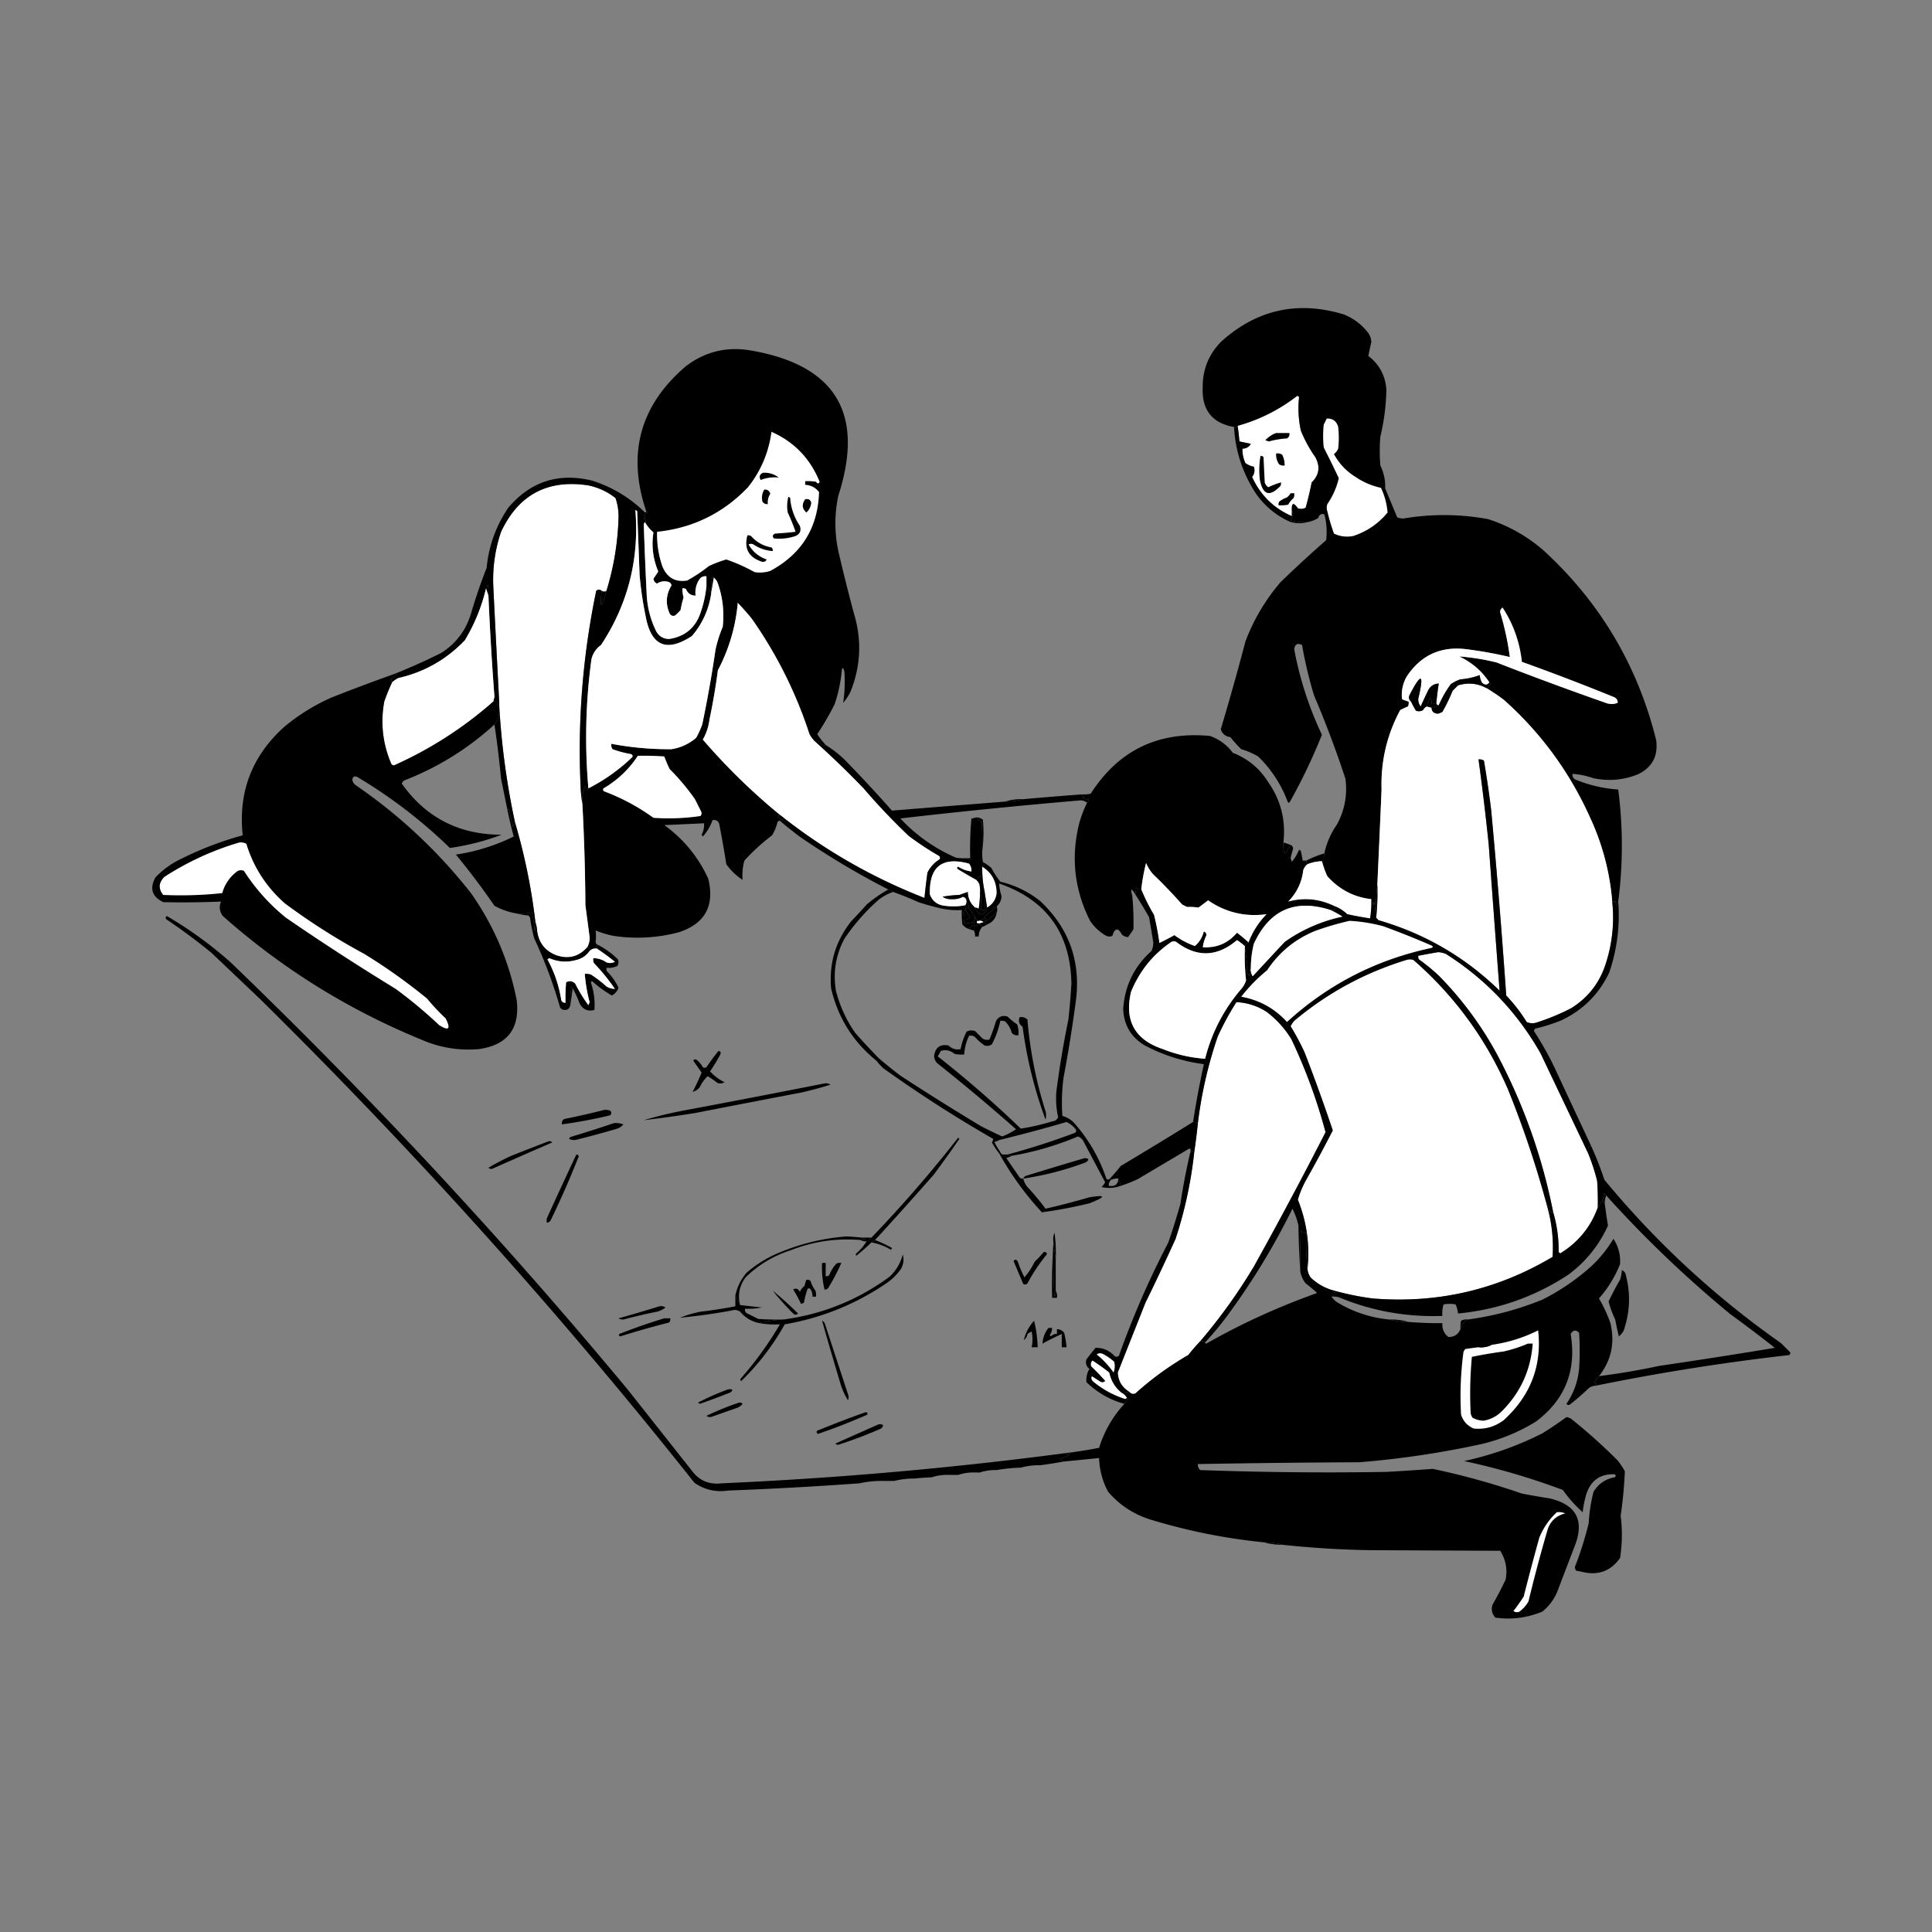 <svg width="400" height="400" fill="none" xmlns="http://www.w3.org/2000/svg"><rect width="100%" height="100%" fill="#808080" stroke="none"/><path fill-rule="evenodd" clip-rule="evenodd" d="M170.95 154.239c-.5.156-.916-.052-1.247-.623a10.58 10.58 0 0 0-1.247-.374 6.823 6.823 0 0 1-.873-1.247 89.736 89.736 0 0 0-11.97-23.94 53.83 53.83 0 0 0-2.868-3.242 36.646 36.646 0 0 1-4.115 13.965 137.398 137.398 0 0 1-1.745 10.224 10.848 10.848 0 0 1-1.372 4.115 128.43 128.43 0 0 0 15.96 15.586c-.077.309-.202.309-.374 0-.166.167-.166.333 0 .499.354.239.728.447 1.122.623a1.226 1.226 0 0 1-.748.125c-.218-.033-.384.05-.498.249a9.852 9.852 0 0 1-1.123 2.744 42.554 42.554 0 0 0-5.735 5.236 11.682 11.682 0 0 0-.374 3.991 12.515 12.515 0 0 1-3.367-3.242 226.678 226.678 0 0 0-1.496-8.479c-.315-.573-.772-.781-1.372-.624a9.798 9.798 0 0 1-1.995 3.367l-.249-.374c.393-.74.56-1.53.499-2.369-2.742.135-5.485.26-8.23.374 4.01 2.912 7.044 6.611 9.102 11.097 1.365 5.629-.672 9.328-6.109 11.097a33.169 33.169 0 0 1-13.467.749 19.494 19.494 0 0 1-3.74-1.123 8.78 8.78 0 0 1 0 2.245c-.012.383.154.633.498.748a.822.822 0 0 1-.498.374l.498.249c-.056.1-.14.141-.249.125-.588-.062-1.087.104-1.496.499.053-.419-.113-.668-.499-.748a3.864 3.864 0 0 0 .499-2.12l-.873-6.609a441.645 441.645 0 0 0-.623-20.947 7.425 7.425 0 0 1 .623-3.741c.062.28.187.53.374.748.151-.031.235-.114.249-.249a37.593 37.593 0 0 0 9.103-6.484c.113-.31-.011-.518-.374-.623a20.72 20.72 0 0 1-3.741-.998 1.614 1.614 0 0 1-.249-1.122 63.336 63.336 0 0 0 12.468 1.122c1.941-.313 3.645-1.102 5.113-2.369.484-.885.899-1.799 1.247-2.743a252.207 252.207 0 0 0 2.743-15.461 26.206 26.206 0 0 1 1.496-4.739c.346-3.091.014-6.083-.998-8.977a2.529 2.529 0 0 0-.872-1.247c-.015-.135-.098-.218-.25-.249a10.773 10.773 0 0 0-.249 3.242v.249l-.998-1.496v-1.995c-.554-.081-1.011.086-1.371.498a4.895 4.895 0 0 0-.873 3.492c-.96-.001-1.625-.458-1.995-1.372a1.235 1.235 0 0 0-.748-.125c.002.633.085 1.257.249 1.871-.259.86-.466 1.732-.623 2.618a9.744 9.744 0 0 1-1.122 1.122c-.466.178-.84.053-1.123-.374-.901-2.02-.777-3.973.374-5.86-.079-.412-.329-.662-.748-.748a2.751 2.751 0 0 0-2.244.374c-.442-.192-.691-.525-.748-.998l.997-1.496c-1.097-2.617-1.43-5.319-.997-8.105a7.223 7.223 0 0 1-1.746-2.119c.316-.321.233-.571-.249-.748.332-.25.332-.499 0-.749l.748-.498c-.031-.152-.114-.235-.249-.25-4.022-11.936-1.279-21.953 8.229-30.05 3.988-3.03 8.477-4.11 13.466-3.242 17.546 3.044 23.573 13.06 18.08 30.05a27.285 27.285 0 0 0 0 11.472 369.813 369.813 0 0 0 3.242 12.967c1.653 5.499 1.403 10.902-.748 16.21-.401.816-.9 1.564-1.496 2.244.325-2.132.408-4.293.249-6.484l-.249-.748-.25.25a31.103 31.103 0 0 1-1.496 7.232 57.907 57.907 0 0 1-3.616 6.234 17.232 17.232 0 0 0 1.746 2.244z" fill="#000"/><path fill-rule="evenodd" clip-rule="evenodd" d="M267.458 105.611v1.247c-3.763-1.642-6.506-4.344-8.229-8.105.494-.623.618-1.33.374-2.12a4.486 4.486 0 0 1-1.746-.748 6.603 6.603 0 0 1-.623-2.992c.77-.01 1.351-.343 1.745-.998-.798-.175-1.588-.341-2.369-.498a53.59 53.59 0 0 0-.374-3.242 35.194 35.194 0 0 0 12.22-6.11c.244-.148.411-.064.498.25a21.445 21.445 0 0 0 .375 6.857 26.985 26.985 0 0 0 2.992 5.486c1.067 1.96.818 3.706-.748 5.237a73.175 73.175 0 0 1-1.247 5.237 1.987 1.987 0 0 1-1.621.125c-.883-1.278-1.299-1.153-1.247.374zM159.727 89.401c4.702 2.085 8.028 5.535 9.975 10.35-.208.444-.457.444-.748 0a10.21 10.21 0 0 0-2.245-.125v.748c1.18.07 2.136.569 2.868 1.496-.22 7.38-3.586 12.824-10.099 16.334a6.95 6.95 0 0 1-3.242.25 37.052 37.052 0 0 0-5.861-2.619c-1.24.362-2.445.82-3.616 1.372a32.195 32.195 0 0 1-4.488 2.992c-2.424.388-4.128-.568-5.113-2.867a20.005 20.005 0 0 1-1.122-7.232c7.396-.768 13.671-3.843 18.828-9.227 2.66-3.36 4.281-7.184 4.863-11.472z" fill="#fff"/><path fill-rule="evenodd" clip-rule="evenodd" d="M264.216 89.65h2.743c.067.487-.097.861-.499 1.123-1.272.072-2.519.28-3.741.624l-.748-.25a5.601 5.601 0 0 1 2.245-1.496zM256.236 88.155a53.59 53.59 0 0 1 .374 3.242c.781.157 1.571.323 2.369.498-.394.655-.975.987-1.745.998a6.603 6.603 0 0 0 .623 2.992 4.486 4.486 0 0 0 1.746.748c.244.79.12 1.497-.374 2.12 1.723 3.761 4.466 6.463 8.229 8.105v-1.247c.347.721.262 1.428-.249 2.12 1.139.326 2.301.451 3.491.374-1.225.336-2.471.294-3.741-.125-3.244-1.498-5.778-3.784-7.606-6.858-2.326-3.942-3.613-8.182-3.865-12.718.154.028.279.11.374.25a.83.83 0 0 1 .374-.5zM264.216 93.89c.446-.07.86.012 1.247.25a4.59 4.59 0 0 1 .498 2.244 1.617 1.617 0 0 1-1.122-.25 3.343 3.343 0 0 1-.623-2.244zM157.982 97.88c1.226-.062 2.306.27 3.242.998-1.258-.144-2.505.022-3.741.498-.369-.687-.203-1.186.499-1.496z" fill="#000"/><path fill-rule="evenodd" clip-rule="evenodd" d="M260.974 94.389a.712.712 0 0 1 .624.25c.082 1.745.167 3.49.249 5.236.13.43.379.762.748.998a16.49 16.49 0 0 1 2.619-.998c.037.263-.005.512-.125.748-2.202 2.297-3.616 1.881-4.24-1.247a17.38 17.38 0 0 1 .125-4.987z" fill="#000"/><path fill-rule="evenodd" clip-rule="evenodd" d="M125.563 122.319c-.3.226-.633.226-.998 0-.376-.306-.751-.306-1.122 0a161.566 161.566 0 0 0-3.242 40.399c.043 1.293.169 2.54.375 3.741.373 6.971.581 13.954.623 20.947l.873 6.609a3.864 3.864 0 0 1-.499 2.12c-1.761 1.98-3.923 2.521-6.484 1.621-2.207-.879-3.496-2.5-3.866-4.863a7.888 7.888 0 0 0-.374-1.995 123.066 123.066 0 0 0-4.239-20.699 157.553 157.553 0 0 1-3.242-23.94v-.748c-.433-8.103-.849-16.208-1.247-24.314a30.908 30.908 0 0 1 1.621-11.097c3.627-7.695 9.653-10.895 18.08-9.601 2.09.442 3.96 1.315 5.611 2.618.46 1.332.667 2.704.623 4.115a56.41 56.41 0 0 1-2.493 15.087z" fill="#fff"/><path fill-rule="evenodd" clip-rule="evenodd" d="M158.231 101.372c.655-.052 1.071.239 1.247.872a3.12 3.12 0 0 0-.499 2.12c-.471.051-.845-.115-1.122-.499-.211-.89-.087-1.722.374-2.493zM133.793 105.86c.135.015.218.098.249.25l-.748.498c.332.25.332.499 0 .749.482.177.565.427.249.748-.159.149-.242.356-.249.623.164 4.946.372 9.892.623 14.838.194 2.55.859 4.96 1.995 7.232.606.983 1.479 1.481 2.619 1.496 3.389-.52 5.592-2.432 6.608-5.735a23.757 23.757 0 0 0 1.122-5.237l.998 1.496c-.49 3.348-1.82 6.299-3.99 8.853-5.265 3.457-8.465 2.085-9.601-4.115a74.585 74.585 0 0 1-1.247-8.479c-.16-4.406-.326-8.811-.499-13.217a.906.906 0 0 0-.374-.249c.823 10.176-1.546 19.486-7.107 27.93a4.968 4.968 0 0 0-1.995 2.993 120.14 120.14 0 0 0-.624 26.683c-.014.135-.098.218-.249.249a1.697 1.697 0 0 1-.374-.748 7.425 7.425 0 0 0-.623 3.741 27.523 27.523 0 0 1-.375-3.741 161.566 161.566 0 0 1 3.242-40.399c.371-.306.746-.306 1.122 0-.433 3.88-.1 3.88.998 0a56.41 56.41 0 0 0 2.493-15.087 11.414 11.414 0 0 0-.623-4.115 13.412 13.412 0 0 0-5.611-2.618c-8.427-1.294-14.453 1.906-18.08 9.601a30.908 30.908 0 0 0-1.621 11.097c.398 8.106.814 16.211 1.247 24.314-.366.688-.531.605-.498-.249h-.748c.08-.329.163-.661.249-.998a628.375 628.375 0 0 1-1.247-20.947c.041-.753 0-1.501-.124-2.245a.84.84 0 0 0-.374.748 37.751 37.751 0 0 1-4.365 10.724c-3.8 4-8.414 6.619-13.84 7.855-.455.249-.87.54-1.247.873-.2-.23-.242-.48-.125-.748a9.007 9.007 0 0 1 1.123-.873.607.607 0 0 0-.5-.125 125.99 125.99 0 0 0 9.727-4.364c3.035-1.961 5.072-4.662 6.11-8.105a113.245 113.245 0 0 1 3.241-9.476c.443-4.555 1.939-8.711 4.489-12.469 4.607-5.423 10.385-7.293 17.332-5.61 4.197 1.333 7.854 3.536 10.972 6.608.152-.031.235-.114.25-.25zM267.209 102.12h.748c.04.342-.003.675-.125.997a4.428 4.428 0 0 0-1.122 1.372c-.661.124-1.324.165-1.995.124a1.228 1.228 0 0 1 .125-.748 5.231 5.231 0 0 1 1.62-.873c.302-.259.552-.55.749-.872zM166.71 103.367c.688-.146 1.104.103 1.247.748-.099.8-.431 1.465-.998 1.995-.911-.806-.994-1.72-.249-2.743z" fill="#000"/><path fill-rule="evenodd" clip-rule="evenodd" d="M147.259 122.818v-.249l.499-2.993c.408.311.699.727.872 1.247 1.012 2.894 1.344 5.886.998 8.977a26.206 26.206 0 0 0-1.496 4.739A252.207 252.207 0 0 1 145.389 150a20.445 20.445 0 0 1-1.247 2.743c-1.468 1.267-3.172 2.056-5.113 2.369a63.336 63.336 0 0 1-12.468-1.122c-.054.41.03.784.249 1.122a20.72 20.72 0 0 0 3.741.998c.363.105.487.313.374.623a37.593 37.593 0 0 1-9.103 6.484 120.14 120.14 0 0 1 .624-26.683 4.968 4.968 0 0 1 1.995-2.993c5.561-8.444 7.93-17.754 7.107-27.93a.906.906 0 0 1 .374.249c.173 4.406.339 8.811.499 13.217.253 2.85.669 5.677 1.247 8.479 1.136 6.2 4.336 7.572 9.601 4.115 2.17-2.554 3.5-5.505 3.99-8.853z" fill="#fff"/><path fill-rule="evenodd" clip-rule="evenodd" d="M335.039 186.658a2.192 2.192 0 0 0-.374.998 2.084 2.084 0 0 1-.125-.998h-.748a50.806 50.806 0 0 0-4.614-17.456c-4.224-9.377-10.169-17.482-17.83-24.314a45.149 45.149 0 0 0-3.491-2.369c.239-.289.488-.58.748-.873-.018-.191-.1-.316-.25-.374-1.563-2.351-3.641-4.139-6.234-5.362a45.49 45.49 0 0 1 7.731 1.247 670.875 670.875 0 0 0 22.942 8.479 3.267 3.267 0 0 0 2.12-.125c.04-.47-.167-.845-.624-1.122a468.23 468.23 0 0 0-19.202-7.357c-.446-4.08-1.775-7.821-3.99-11.222-.371.212-.538.544-.498.998a56.906 56.906 0 0 1 1.995 9.227 86.083 86.083 0 0 0-8.978-1.621c-5.282-.662-9.396 1.208-12.344 5.611a7.639 7.639 0 0 0-.998 4.738c.452.186.911.352 1.372.499a2.08 2.08 0 0 1-.125.997c-.548.225-1.089.475-1.621.748-2.753 5.123-4.042 10.61-3.865 16.459-.277 6.569-.568 13.136-.873 19.701a70.881 70.881 0 0 0-.374 5.985l-.249-2.494c-.082.25-.167.499-.25.748a3.246 3.246 0 0 0-.374-1.246c-3.586-.402-6.621-1.982-9.102-4.739a17.276 17.276 0 0 1-.623-1.496c-.185-1.173-.185-2.254 0-3.242a16.29 16.29 0 0 1 2.618-5.985c1.604-2.967 2.185-6.125 1.746-9.476a214.047 214.047 0 0 0-6.484-17.207 87.833 87.833 0 0 1-2.494-10.474c-.935-.461-1.474-.17-1.621.873a71.536 71.536 0 0 0 5.736 17.706 117.356 117.356 0 0 1-6.609 13.84c-.167.332-.331.332-.498 0a25.176 25.176 0 0 0-6.11-9.352 16.145 16.145 0 0 0-3.491-1.496 25.213 25.213 0 0 1-2.245-2.494c-1.01-.139-1.675-.68-1.995-1.621a543.616 543.616 0 0 0 5.113-18.204 41.18 41.18 0 0 1 7.231-12.22 232.666 232.666 0 0 1 9.477-8.728 14.157 14.157 0 0 0-.374-5.361c-.651-.185-1.068.064-1.247.748a6.485 6.485 0 0 1-2.244.873 10.193 10.193 0 0 1-3.491-.374c.511-.692.596-1.399.249-2.12-.052-1.527.364-1.652 1.247-.374a1.987 1.987 0 0 0 1.621-.125 73.175 73.175 0 0 0 1.247-5.237c1.566-1.531 1.815-3.277.748-5.237a26.985 26.985 0 0 1-2.992-5.486 21.445 21.445 0 0 1-.375-6.858c-.087-.313-.254-.397-.498-.25a35.194 35.194 0 0 1-12.22 6.11.83.83 0 0 0-.374.5.562.562 0 0 0-.374-.25c-4.524-.792-6.686-3.535-6.484-8.23-.02-3.7 1.269-6.858 3.865-9.476 7.354-6.607 15.793-8.477 25.312-5.61 2.057.809 3.76 2.097 5.112 3.865.386.565.596 1.189.623 1.87-.222.988-.431 1.944-.623 2.868 2.287 1.747 3.534 4.074 3.741 6.982a45.226 45.226 0 0 1-1.247 9.726 35.811 35.811 0 0 0 0 5.985 9.775 9.775 0 0 1 .997 4.738c.831 1.995 1.664 3.99 2.494 5.985.392.155.808.239 1.247.25a50.307 50.307 0 0 1 17.581.124c4.284 1.393 8.11 3.555 11.471 6.484 11.708 10.74 19.482 23.832 23.317 39.277.436 3.327-.853 5.697-3.865 7.107-2.993 1.182-6.068 1.431-9.227.748a15.626 15.626 0 0 0-4.24-.873c-.05.472.115.846.499 1.123a28.26 28.26 0 0 0 8.978 2.119 90.468 90.468 0 0 1 0 23.192z" fill="#000"/><path fill-rule="evenodd" clip-rule="evenodd" d="M274.689 86.658c1.245-.045 2.035.537 2.37 1.746a20.17 20.17 0 0 1 0 4.489 2.93 2.93 0 0 1-.873 1.122 12.285 12.285 0 0 0 4.489 4.738 14.669 14.669 0 0 0 5.236 2.244 14.693 14.693 0 0 1 1.372 5.113c-1.888 2.301-4.257 3.922-7.107 4.863-1.397.272-2.726.105-3.99-.499a39.767 39.767 0 0 1-1.372-4.614 2.296 2.296 0 0 1 0-1.496 15.576 15.576 0 0 0 2.369-5.362 225.399 225.399 0 0 0-3.117-6.359 22.468 22.468 0 0 1 0-4.738c.212-.422.419-.838.623-1.247z" fill="#fff"/><path fill-rule="evenodd" clip-rule="evenodd" d="M163.219 102.868a.566.566 0 0 1 .374.249 11.84 11.84 0 0 0 1.995 5.736c.344.991.053 1.698-.873 2.12a10.467 10.467 0 0 1-4.489.498c-.355-.427-.272-.76.249-.997a64.172 64.172 0 0 0 4.24-.374 40.092 40.092 0 0 0-1.621-3.99 7.58 7.58 0 0 1 .125-3.242z" fill="#000"/><path fill-rule="evenodd" clip-rule="evenodd" d="M133.543 108.105a7.223 7.223 0 0 0 1.746 2.119c-.433 2.786-.1 5.488.997 8.105l-.997 1.496c.057.473.306.806.748.998a2.751 2.751 0 0 1 2.244-.374c.419.086.669.336.748.748-1.151 1.887-1.275 3.84-.374 5.86.283.427.657.552 1.123.374.4-.339.774-.713 1.122-1.122.157-.886.364-1.758.623-2.618a7.312 7.312 0 0 1-.249-1.871c.262-.037.512.005.748.125.37.914 1.035 1.371 1.995 1.372a4.895 4.895 0 0 1 .873-3.492c.36-.412.817-.579 1.371-.498v1.995a23.757 23.757 0 0 1-1.122 5.237c-1.016 3.303-3.219 5.215-6.608 5.735-1.14-.015-2.013-.513-2.619-1.496a19.288 19.288 0 0 1-1.995-7.232 845.797 845.797 0 0 1-.623-14.838c.007-.267.09-.474.249-.623z" fill="#fff"/><path fill-rule="evenodd" clip-rule="evenodd" d="M154.74 110.848c.262-.037.511.004.748.125 1.131 1.278 2.544 2.068 4.239 2.369a.772.772 0 0 1 .25.748 8.068 8.068 0 0 1-3.99-1.372 1.062 1.062 0 0 0-.998 0c.841 1.505 2.088 2.544 3.741 3.117-.168.361-.459.527-.873.499-2.808-.881-3.847-2.71-3.117-5.486zM147.758 119.576l-.499 2.993a10.773 10.773 0 0 1 .249-3.242c.152.031.235.114.25.249zM101.124 123.317l-.498-1.497a.84.84 0 0 1 .374-.748c.124.744.165 1.492.124 2.245zM125.563 122.319c-.3.226-.633.226-.998 0-.433 3.88-.1 3.88.998 0z" fill="#000"/><path fill-rule="evenodd" clip-rule="evenodd" d="m100.626 121.82.498 1.497c.299 6.991.715 13.973 1.247 20.947-.086.337-.169.669-.249.998a80.859 80.859 0 0 1-20.574 13.217.976.976 0 0 1-.499-.25c-1.807-4.171-2.306-8.494-1.496-12.967a41.994 41.994 0 0 1 1.621-3.99 6.819 6.819 0 0 1 1.247-.873c5.426-1.236 10.04-3.855 13.84-7.855a37.751 37.751 0 0 0 4.365-10.724zM168.456 153.242a194.227 194.227 0 0 1 10.349 9.975 130.515 130.515 0 0 0 9.351 9.85 61.823 61.823 0 0 0 6.235 4.115c.27.216.311.465.124.748a6.62 6.62 0 0 0-2.493 2.743c-.239 1.74-.447 3.486-.624 5.237-10.891-4.256-20.866-9.991-29.925-17.207a128.43 128.43 0 0 1-15.96-15.586 10.848 10.848 0 0 0 1.372-4.115c.71-3.385 1.292-6.793 1.745-10.224a36.646 36.646 0 0 0 4.115-13.965 53.83 53.83 0 0 1 2.868 3.242 89.736 89.736 0 0 1 11.97 23.94c.249.455.54.87.873 1.247zM308.355 141.272c-.381.585-.88.627-1.496.125a3.68 3.68 0 0 1-.499-1.621 14.576 14.576 0 0 1-3.99.872 7.767 7.767 0 0 0-1.995.998c-1 1.377-1.83 2.831-2.494 4.364-.331 0-.498-.166-.498-.499.124-1.336.291-2.666.498-3.99-.91.031-1.616.446-2.119 1.247a121.276 121.276 0 0 0-1.621 3.491 2.269 2.269 0 0 1-.499-1.621c1.254-5.265.631-5.473-1.87-.623-.152.497-.028.913.374 1.247h-.499a17.89 17.89 0 0 1-1.372-.499 7.639 7.639 0 0 1 .998-4.738c2.948-4.403 7.062-6.273 12.344-5.611 3.025.382 6.018.923 8.978 1.621a56.906 56.906 0 0 0-1.995-9.227c-.04-.454.127-.786.498-.998 2.215 3.401 3.544 7.142 3.99 11.222a468.23 468.23 0 0 1 19.202 7.357c.457.277.664.652.624 1.122a3.267 3.267 0 0 1-2.12.125 670.875 670.875 0 0 1-22.942-8.479 45.49 45.49 0 0 0-7.731-1.247c2.593 1.223 4.671 3.011 6.234 5.362z" fill="#fff"/><path fill-rule="evenodd" clip-rule="evenodd" d="M81.673 139.526a.607.607 0 0 1 .499.125c-.397.261-.77.552-1.123.873-.117.268-.075.518.125.748a41.994 41.994 0 0 0-1.621 3.99c-.81 4.473-.311 8.796 1.496 12.967.14.131.306.214.499.25a80.859 80.859 0 0 0 20.574-13.217h.748c-.033.854.132.937.498.249v.748c.126 1.512-.205 2.759-.997 3.741-5.485 5.018-11.72 8.884-18.703 11.596-.214.172-.38.38-.499.623 5.023 7.084 11.923 10.617 20.698 10.599a49.942 49.942 0 0 1-10.723 2.743 102.764 102.764 0 0 0-19.202-14.713c-.603-.228-.936-.021-.997.623.093.47.343.844.748 1.123a107.531 107.531 0 0 1 23.815 22.319c4.727 6.713 7.886 14.111 9.476 22.194.663 5.906-1.955 9.272-7.855 10.1-4.157.356-8.147-.309-11.97-1.995-15.17-6.229-28.845-14.749-41.022-25.561-.695-.911-.82-1.909-.374-2.993-3.99.172-7.98.214-11.97.125-2.322-1.132-2.862-2.836-1.621-5.112a17.736 17.736 0 0 1 5.361-3.866 69.015 69.015 0 0 1 12.718-4.862c-.962-9.008 1.947-16.531 8.729-22.569a41.511 41.511 0 0 1 9.725-5.985c4.3-1.696 8.624-3.317 12.968-4.863z" fill="#000"/><path fill-rule="evenodd" clip-rule="evenodd" d="M307.857 142.519a45.149 45.149 0 0 1 3.491 2.369c7.661 6.832 13.606 14.937 17.83 24.314a50.806 50.806 0 0 1 4.614 17.456c.469 4.416.01 8.738-1.371 12.968-1.262 3.891-3.631 6.925-7.108 9.102a45.6 45.6 0 0 1-7.232 2.993 2.8 2.8 0 0 1-1.995-.125 33.767 33.767 0 0 0-4.239-5.486 1643.772 1643.772 0 0 0-3.117-38.404c-.417-3.42-.915-6.828-1.497-10.225a1.621 1.621 0 0 0-1.122-.249 530.863 530.863 0 0 1 2.12 17.706 7429.288 7429.288 0 0 0 2.244 30.174c-7.129-6.953-15.483-11.816-25.062-14.588l-.499-.499c.245-2.265.329-4.551.249-6.858.305-6.565.596-13.132.873-19.701-.177-5.849 1.112-11.336 3.865-16.459a21.136 21.136 0 0 1 1.621-.748 2.08 2.08 0 0 0 .125-.997h.499c.296.636.631 1.26.998 1.87a1.63 1.63 0 0 0 1.496-.125c.172-.337.421-.587.748-.748l.998.25c.045.815.501 1.231 1.371 1.247.304-.091.596-.215.873-.374a36.188 36.188 0 0 0 2.12-4.365l1.122-1.122c2.095-.635 4.089-.427 5.985.624z" fill="#fff"/><path fill-rule="evenodd" clip-rule="evenodd" d="M297.383 145.511a1.732 1.732 0 0 1-.998.25 1.765 1.765 0 0 0-.249-1.247 4.984 4.984 0 0 0-.748 1.745 1.637 1.637 0 0 0-.748.748 1.63 1.63 0 0 1-1.496.125 20.014 20.014 0 0 1-.998-1.87c-.402-.334-.526-.75-.374-1.247 2.501-4.85 3.124-4.642 1.87.623-.04.616.127 1.157.499 1.621.508-1.144 1.05-2.308 1.621-3.491.503-.801 1.209-1.216 2.119-1.247a64.292 64.292 0 0 0-.498 3.99z" fill="#000"/><path fill-rule="evenodd" clip-rule="evenodd" d="M297.383 145.511c0 .333.167.499.498.499l-1.495.499-.998-.25a4.984 4.984 0 0 1 .748-1.745c.237.385.322.801.249 1.247.365.016.696-.067.998-.25z" fill="#000"/><path fill-rule="evenodd" clip-rule="evenodd" d="M308.355 141.272c.15.058.232.183.25.374-.26.293-.509.584-.748.873-1.896-1.051-3.89-1.259-5.985-.624l-1.122 1.122a36.188 36.188 0 0 1-2.12 4.365 4.125 4.125 0 0 1-.873.374c-.87-.016-1.326-.432-1.371-1.247l1.495-.499a22.883 22.883 0 0 1 2.494-4.364 7.767 7.767 0 0 1 1.995-.998 14.576 14.576 0 0 0 3.99-.872c.04.58.207 1.12.499 1.621.616.502 1.115.46 1.496-.125zM265.712 174.439c-.04.67 0 1.335.125 1.995a.893.893 0 0 0 .374.249c.304-.617.638-1.199.998-1.745.361.158.526.449.498.872a16.523 16.523 0 0 0-.498 1.871c.082.249.167.498.249.748a9.472 9.472 0 0 0 1.496-2.494.903.903 0 0 1 .374.249c.142.666.267 1.331.374 1.995h.748c.015.277.098.526.25.749a2.538 2.538 0 0 0-.873 1.246c-.304 2.522-1.344 4.684-3.117 6.484 3.312-.908 6.553-.575 9.725.998v.748h-.997c-7.317-2.348-12.596-.02-15.835 6.982a20.49 20.49 0 0 0-.624 4.988 6.174 6.174 0 0 0-.374 1.746c-.479-.717-.603-1.465-.374-2.245a79.251 79.251 0 0 0-.499-3.74v-.25c.15-.349.399-.598.748-.748a16.795 16.795 0 0 1 3.741-5.86c-4.411.597-8.444-.359-12.095-2.868a119.11 119.11 0 0 1-1.995 1.496 12.935 12.935 0 0 0-2.369-.125l-.997-.498a109.967 109.967 0 0 0-6.11-6.359 8.643 8.643 0 0 1-1.372-2.245 39.852 39.852 0 0 0-.997 5.487c-.487.068-.861-.098-1.122-.499.07.543.029 1.042-.125 1.496-.831-1.349-1.039-1.266-.623.249.227 2.326.31 4.654.249 6.983a17.373 17.373 0 0 1-1.122 1.621c-.444-.011-.859-.177-1.247-.499-.815-1.509-1.48-1.426-1.995.25a1.624 1.624 0 0 1-1.247 0 10.089 10.089 0 0 1-3.367-3.118c-3.25-6.445-3.998-13.178-2.244-20.199.416-1.49.956-2.904 1.621-4.24.225-.176.308-.426.249-.748a3.229 3.229 0 0 1-1.247-.124l.499-.25c-.313-.104-.479-.312-.499-.623.588.04 1.17-.001 1.746-.125 5.738-8.978 13.967-12.968 24.688-11.97 1.926.675 3.504 1.839 4.738 3.491 3.128 1.214 5.579 3.25 7.357 6.11 2.604 3.742 3.641 7.898 3.117 12.469z" fill="#000"/><path fill-rule="evenodd" clip-rule="evenodd" d="M132.047 156.484c1.831-.042 3.659 0 5.486.124.325.889.699 1.762 1.122 2.619a46.538 46.538 0 0 1 5.237 6.234l1.247 2.494c.195.36.153.693-.124.998a45.242 45.242 0 0 1-9.726.374 43.212 43.212 0 0 0-10.225-5.487c-.237-.179-.278-.386-.124-.623a21.199 21.199 0 0 0 7.107-6.733z" fill="#fff"/><path fill-rule="evenodd" clip-rule="evenodd" d="M103.368 146.259a157.553 157.553 0 0 0 3.242 23.94 2.192 2.192 0 0 0-.374.998 61.07 61.07 0 0 1-.873-3.741c-.199.114-.282.281-.249.499-.453-2.211-.91-4.456-1.372-6.733-.363-3.791-.82-7.531-1.371-11.222.792-.982 1.123-2.229.997-3.741zM201.373 169.451c.722-.345 1.428-.262 2.12.25a28.37 28.37 0 0 1-.125 6.483 77.63 77.63 0 0 0-.125-6.234l-.249.249c-.321-.659-.861-.909-1.621-.748z" fill="#000"/><path fill-rule="evenodd" clip-rule="evenodd" d="M106.61 170.199a123.066 123.066 0 0 1 4.239 20.699 8.088 8.088 0 0 1-.125 1.995 22.743 22.743 0 0 0-.623-3.99 10.08 10.08 0 0 1-2.993.249 14.578 14.578 0 0 1-4.738-1.621 155.848 155.848 0 0 0-7.98-10.598 40.538 40.538 0 0 0 11.97-3.741 90.288 90.288 0 0 1-1.246-5.237c-.033-.218.05-.385.249-.499a61.07 61.07 0 0 0 .873 3.741c.052-.389.177-.721.374-.998zM168.456 153.242c.419.098.834.222 1.247.374.331.571.747.779 1.247.623a23.572 23.572 0 0 1 3.989 3.118 287.476 287.476 0 0 1 9.726 10.473c7.808-.629 15.622-1.252 23.441-1.87a12.791 12.791 0 0 0 3.741-.499c4.068-.362 8.141-.694 12.219-.997.02.311.186.519.499.623l-.499.25c.408.123.824.164 1.247.124.059.322-.024.572-.249.748-.342-.321-.799-.487-1.372-.498a1228.597 1228.597 0 0 0-37.281 3.74 34.114 34.114 0 0 0 11.471 8.105c.66.124 1.325.166 1.995.125.354.237.769.32 1.247.249v-8.479h.249c.76-.161 1.3.089 1.621.748l.249-.249a77.63 77.63 0 0 1 .125 6.234 10.23 10.23 0 0 0 .125 2.245c.095.139.22.222.374.249-.07.319-.237.568-.499.748a10.02 10.02 0 0 0-.374 2.245l-.249-.25c-.094.36-.302.609-.624.749a90.956 90.956 0 0 1-3.865-2.245c-.172-.207-.13-.373.125-.499a6.347 6.347 0 0 0 2.743.998 2.243 2.243 0 0 0-.499-1.621c-5.565-1.5-8.266.62-8.105 6.359.521 1.41 1.56 2.2 3.118 2.369 1.433.196 2.846.154 4.239-.125.209.086.292.252.249.499-.166 0-.249.083-.249.25-.222.464-.264.963-.125 1.496-.329-.437-.453-.935-.374-1.496h-4.239a55.59 55.59 0 0 1-4.988-1.372 68.19 68.19 0 0 0-5.237-2.12 3.595 3.595 0 0 0-.997-.498 167.424 167.424 0 0 1-18.205-10.848 89.08 89.08 0 0 1-4.239-3.367c.263.037.512-.004.748-.125a7.383 7.383 0 0 1-1.122-.623c-.166-.166-.166-.332 0-.499.172.309.297.309.374 0 9.059 7.216 19.034 12.951 29.925 17.207.177-1.751.385-3.497.624-5.237a6.62 6.62 0 0 1 2.493-2.743c.187-.283.146-.532-.124-.748a61.823 61.823 0 0 1-6.235-4.115 130.515 130.515 0 0 1-9.351-9.85 194.227 194.227 0 0 0-10.349-9.975z" fill="#000"/><path fill-rule="evenodd" clip-rule="evenodd" d="M208.106 165.96a12.791 12.791 0 0 0 3.741-.499 10.785 10.785 0 0 0-3.741.499z" fill="#000"/><path fill-rule="evenodd" clip-rule="evenodd" d="M49.503 174.439a2.455 2.455 0 0 1 1.496.249c1.498 4.867 4.158 8.982 7.98 12.344a133.533 133.533 0 0 0 16.459 10.474 118.272 118.272 0 0 1 12.968 9.227 45.326 45.326 0 0 0 3.865 4.115c1.108 2.218.65 2.675-1.372 1.371a96.01 96.01 0 0 0-8.977-7.481 512.442 512.442 0 0 1-22.694-14.713 40.439 40.439 0 0 1-8.728-9.726 1.623 1.623 0 0 0-1.247 0c-1.615 1.159-2.695 2.697-3.242 4.614a80.562 80.562 0 0 1-12.219.374c-1.033-1.299-.95-2.546.25-3.741a59.22 59.22 0 0 1 15.46-7.107z" fill="#fff"/><path fill-rule="evenodd" clip-rule="evenodd" d="M201.124 169.451v8.479c-.478.071-.893-.012-1.247-.249h.997a68.014 68.014 0 0 1 .25-8.23zM265.712 174.439a10.9 10.9 0 0 1 1.497.499c-.36.546-.694 1.128-.998 1.745a.893.893 0 0 1-.374-.249 8.088 8.088 0 0 1-.125-1.995zM274.191 176.683c-.185.988-.185 2.069 0 3.242a23.925 23.925 0 0 1-.499-1.621 8.407 8.407 0 0 0-2.992.624 1.44 1.44 0 0 1-.25-.749 22.038 22.038 0 0 1 3.741-1.496z" fill="#000"/><path fill-rule="evenodd" clip-rule="evenodd" d="M202.121 182.17c.47.387.72.886.749 1.496a20.388 20.388 0 0 1-.25 4.489 1.386 1.386 0 0 0-.748-.25c-.973-.836-1.472-1.916-1.496-3.242-.573.202-1.155.41-1.746.624a24.952 24.952 0 0 0-3.491.374 3.166 3.166 0 0 0 1.995.499 4.216 4.216 0 0 0 2.245-.499c.49.149.74.482.748.997a1.426 1.426 0 0 1-.25.748 12.684 12.684 0 0 1-4.239.125c-1.558-.169-2.597-.959-3.118-2.369-.161-5.739 2.54-7.859 8.105-6.359.378.473.544 1.013.499 1.621a6.347 6.347 0 0 1-2.743-.998c-.255.126-.297.292-.125.499a90.956 90.956 0 0 0 3.865 2.245zM274.191 179.925c.182.502.389 1.001.623 1.496 2.481 2.757 5.516 4.337 9.102 4.739a20.949 20.949 0 0 1-.248 3.99 71.883 71.883 0 0 1-4.738-.873 8.2 8.2 0 0 0-2.495-1.621c-3.172-1.573-6.413-1.906-9.725-.998 1.773-1.8 2.813-3.962 3.117-6.484.175-.519.464-.935.873-1.246a8.407 8.407 0 0 1 2.992-.624c.155.568.319 1.108.499 1.621zM258.48 195.137a29.37 29.37 0 0 0-2.368-1.995c-1.861 2.186-4.23 3.184-7.108 2.993a7.462 7.462 0 0 1 .749-2.494c.011-.374-.155-.624-.499-.748-.317 1.22-.94 2.218-1.871 2.992a16.009 16.009 0 0 1-4.239-2.244 57.85 57.85 0 0 1-3.117 1.621 55.301 55.301 0 0 0-1.122-5.861 38.472 38.472 0 0 1-2.619-5.236c.206-1.864.539-3.693.997-5.487a8.643 8.643 0 0 0 1.372 2.245 109.967 109.967 0 0 1 6.11 6.359l.997.498c.804-.03 1.594.011 2.369.125a119.11 119.11 0 0 0 1.995-1.496c3.651 2.509 7.684 3.465 12.095 2.868a16.795 16.795 0 0 0-3.741 5.86zM203.368 179.426c1.971 1.228 2.969 3.057 2.993 5.487-.158 1.324-.823 2.321-1.995 2.992l-.499-3.242a22.3 22.3 0 0 1-.499-5.237z" fill="#fff"/><path fill-rule="evenodd" clip-rule="evenodd" d="M245.762 183.416c2.064.476 2.895 1.723 2.494 3.741a9.175 9.175 0 0 1-2.494-3.741zM203.368 179.426a22.3 22.3 0 0 0 .499 5.237v3.741h-.748a22.695 22.695 0 0 0-.249-4.738 1.98 1.98 0 0 0-.749-1.496c.322-.14.53-.389.624-.749l.249.25c.045-.797.17-1.545.374-2.245zM200.127 186.658c.308.428.474.927.498 1.497l-.499-.25c.043-.247-.04-.413-.249-.499.152-.222.236-.471.25-.748z" fill="#000"/><path fill-rule="evenodd" clip-rule="evenodd" d="M202.87 183.666c.247 1.532.329 3.112.249 4.738h.748v-3.741l.499 3.242c-.724 1.898-1.554 1.898-2.494 0 .27.01.52.093.748.25.249-1.487.332-2.984.25-4.489zM200.126 187.905l.499.25c.51.511.926 1.093 1.247 1.745-.007.424-.173.757-.499.998a3.867 3.867 0 0 1-1.745.249v-.748c.552.052.967-.156 1.246-.623a3.453 3.453 0 0 1-.997-1.621c0-.167.083-.25.249-.25z" fill="#000"/><path fill-rule="evenodd" clip-rule="evenodd" d="M195.139 188.155h4.239c-.079.561.045 1.059.374 1.496-.139-.533-.097-1.032.125-1.496.183.638.516 1.179.997 1.621-.279.467-.694.675-1.246.623v.748c.61.05 1.192-.033 1.745-.249a.608.608 0 0 1 .499.124 3.736 3.736 0 0 0-.749.873 1.209 1.209 0 0 1-.997.25 3.656 3.656 0 0 1-.873-.749 18.131 18.131 0 0 1-.125-2.992 16.129 16.129 0 0 1-3.989-.249zM206.361 188.903c-.194 1.226-.859 2.057-1.995 2.493-.386-.08-.552-.329-.499-.748.322.059.572-.024.748-.249a43.31 43.31 0 0 1 1.746-1.496z" fill="#000"/><path fill-rule="evenodd" clip-rule="evenodd" d="m201.872 189.9.499.748c-.285.4-.119.566.498.499l.749-.249a1.212 1.212 0 0 0-.998-.25 6.58 6.58 0 0 1 1.247-.498c.177.225.427.308.748.249-.176.225-.426.308-.748.249-.053.419.113.668.499.748a3.603 3.603 0 0 1-.998.499c-.03-.271-.196-.437-.499-.499-.407.137-.823.22-1.246.25v.997a10.9 10.9 0 0 1-1.497-.498c.369.065.701-.018.997-.25.203-.328.453-.619.749-.873a.608.608 0 0 0-.499-.124c.326-.241.492-.574.499-.998z" fill="#000"/><path fill-rule="evenodd" clip-rule="evenodd" d="M202.371 190.648h.249c.369-.065.701.018.998.25l-.749.249c-.617.067-.783-.099-.498-.499z" fill="#fff"/><path fill-rule="evenodd" clip-rule="evenodd" d="M203.368 191.895c-.473.548-.722 1.213-.748 1.995h-.748a2.294 2.294 0 0 0-.249-1.247v-.997c.423-.03.839-.113 1.246-.25.303.062.469.228.499.499z" fill="#000"/><path fill-rule="evenodd" clip-rule="evenodd" d="M328.805 238.778a40.84 40.84 0 0 1 1.87 5.736c.125 1.827.167 3.655.125 5.486-1.462 4.04-4.038 7.199-7.731 9.476a.884.884 0 0 1-.374-.249 27.093 27.093 0 0 0-1.122-8.23 118.374 118.374 0 0 0-11.347-32.169 71.767 71.767 0 0 0-12.344-16.833 39.751 39.751 0 0 0-4.115-3.367 1.233 1.233 0 0 1-.124-.748c1.356-.263 2.728-.512 4.114-.748a4.923 4.923 0 0 1 1.621.374c8.237 5.243 14.761 12.101 19.576 20.574 3.292 6.914 6.574 13.814 9.851 20.698z" fill="#fff"/><path fill-rule="evenodd" clip-rule="evenodd" d="M320.326 249.751a31.22 31.22 0 0 1 1.122 10.473c-11.474 6.836-23.9 9.704-37.282 8.604a57.806 57.806 0 0 1-7.98-1.621 10.976 10.976 0 0 1-4.863-2.743 3.867 3.867 0 0 1-.623-1.746c.519-4.96-.147-9.738-1.995-14.339a20.254 20.254 0 0 1 1.87-4.364 288.24 288.24 0 0 0 5.362-9.975 378.567 378.567 0 0 0-5.861-16.21 54.968 54.968 0 0 0-2.867-5.361c.197-.406.446-.78.748-1.122 6.843-5.751 14.573-9.949 23.192-12.594a2.31 2.31 0 0 1 1.496 0c8.541 7.461 15.067 16.397 19.576 26.808a208.36 208.36 0 0 1 8.105 24.19z" fill="#fff"/><path fill-rule="evenodd" clip-rule="evenodd" d="M110.849 190.898c.204.615.329 1.28.374 1.995.37 2.363 1.659 3.984 3.866 4.863 2.561.9 4.723.359 6.484-1.621.386.08.552.329.499.748-.663.96-1.578 1.583-2.744 1.87-1.912.547-3.782.423-5.611-.374l-.374.249a25.731 25.731 0 0 1 2.868 8.479c.177.368.468.534.873.499-.042-1.416 0-2.829.125-4.239.676-.356 1.299-.273 1.87.249a30.473 30.473 0 0 0 2.743 4.489l.249-.624a32.4 32.4 0 0 1-.997-5.86c.424-.04.839.001 1.247.125a23.533 23.533 0 0 1 3.242 2.493c.56.327 1.142.493 1.745.499a42.382 42.382 0 0 0-4.364-5.361 2.097 2.097 0 0 1-.124-.998c1 .001 1.914.291 2.743.873.599.203 1.18.161 1.745-.125a51.623 51.623 0 0 0-3.74-2.743c.109.016.193-.025.249-.125l-.498-.249a.822.822 0 0 0 .498-.374 16.618 16.618 0 0 1 4.115 2.992c.185.484.143.942-.125 1.372a4.39 4.39 0 0 1-2.244.374c-.037.262.004.512.124.748a11.865 11.865 0 0 1 2.369 3.367 2.866 2.866 0 0 1-1.371 1.621 24.029 24.029 0 0 1-4.115-2.993l-.249.25c.637 1.856.887 3.768.748 5.735-1.469.356-2.509-.143-3.117-1.496a24.734 24.734 0 0 0-1.372-2.993c-.015-.135-.098-.218-.249-.249a14.273 14.273 0 0 0-.25 3.741c-.24.909-.821 1.2-1.745.873l-.374-.375a95.683 95.683 0 0 0-5.362-14.339 34.706 34.706 0 0 1-.873-4.364l-.374-.374a10.02 10.02 0 0 1-2.245-.374 10.08 10.08 0 0 0 2.993-.249c.326 1.309.533 2.64.623 3.99.124-.66.166-1.325.125-1.995z" fill="#000"/><path fill-rule="evenodd" clip-rule="evenodd" d="m118.58 204.613-.499 3.492a14.273 14.273 0 0 1 .25-3.741c.151.031.234.114.249.249z" fill="#000"/><path fill-rule="evenodd" clip-rule="evenodd" d="M123.568 196.384a51.623 51.623 0 0 1 3.74 2.743 2.173 2.173 0 0 1-1.745.125 4.675 4.675 0 0 0-2.743-.873c-.04.342.002.675.124.998a42.382 42.382 0 0 1 4.364 5.361 3.485 3.485 0 0 1-1.745-.499 23.533 23.533 0 0 0-3.242-2.493 3.208 3.208 0 0 0-1.247-.125 32.4 32.4 0 0 0 .997 5.86l-.249.624a30.473 30.473 0 0 1-2.743-4.489c-.571-.522-1.194-.605-1.87-.249a35.907 35.907 0 0 0-.125 4.239c-.405.035-.696-.131-.873-.499a25.731 25.731 0 0 0-2.868-8.479l.374-.249c1.829.797 3.699.921 5.611.374 1.166-.287 2.081-.91 2.744-1.87.409-.395.908-.561 1.496-.499zM248.505 277.681a41.655 41.655 0 0 0-2.493 2.868 64.613 64.613 0 0 0-10.973 7.98c-.498.152-.913.027-1.247-.374-1.503-.931-2.292-2.26-2.369-3.99 1.906-4.811 3.818-9.634 5.736-14.464a480.438 480.438 0 0 0 6.234-13.217 87.255 87.255 0 0 0 3.865-17.955c.296-1.989.546-3.984.749-5.985a87.792 87.792 0 0 1 4.114-17.956 58.649 58.649 0 0 1 3.866-7.107c2.242.11 4.319.775 6.234 1.995a20.544 20.544 0 0 1 5.112 5.611 112.063 112.063 0 0 1 7.107 19.327 888.962 888.962 0 0 1-14.837 27.805 114.274 114.274 0 0 1-11.098 15.462z" fill="#fff"/><path fill-rule="evenodd" clip-rule="evenodd" d="M148.755 217.581c.43.086.555.335.374.748a36.944 36.944 0 0 1-2.12 3.491 10.087 10.087 0 0 0 2.993 2.245 1.634 1.634 0 0 1-1.497.124 16.355 16.355 0 0 0-1.995-1.371 7.361 7.361 0 0 0-1.621 2.244c-.382.515-.88.847-1.496.998a44.834 44.834 0 0 0 1.87-3.99 438.08 438.08 0 0 0-1.745-2.494c.215-.27.465-.311.748-.125a5.38 5.38 0 0 1 1.247 1.497.624.624 0 0 0 .748 0 50.767 50.767 0 0 1 2.494-3.367zM333.792 186.658h.748c-.04.343.002.675.125.998.052-.389.177-.721.374-.998a36.637 36.637 0 0 1-1.87 14.714c-2.12 4.447-5.404 7.73-9.851 9.85a35.168 35.168 0 0 1-5.486 1.746.971.971 0 0 0-.249.498 65.064 65.064 0 0 1 4.862 8.853l7.108 15.212c-.225-.274-.432-.274-.624 0a3.246 3.246 0 0 0-.124 1.247c-3.277-6.884-6.559-13.784-9.851-20.698-4.815-8.473-11.339-15.331-19.576-20.574a4.923 4.923 0 0 0-1.621-.374c-1.386.236-2.758.485-4.114.748-.038.263.005.512.124.748a39.751 39.751 0 0 1 4.115 3.367 71.767 71.767 0 0 1 12.344 16.833 118.374 118.374 0 0 1 11.347 32.169h-.748a2.458 2.458 0 0 0-.25-1.496c-.152.03-.234.115-.249.25a208.36 208.36 0 0 0-8.105-24.19c-4.509-10.411-11.035-19.347-19.576-26.808a2.31 2.31 0 0 0-1.496 0c-8.619 2.645-16.349 6.843-23.192 12.594a4.956 4.956 0 0 0-.748 1.122 54.968 54.968 0 0 1 2.867 5.361 378.567 378.567 0 0 1 5.861 16.21 288.24 288.24 0 0 1-5.362 9.975 20.254 20.254 0 0 0-1.87 4.364c1.848 4.601 2.514 9.379 1.995 14.339a56.342 56.342 0 0 1-.25-7.481c-.486.067-.86-.097-1.122-.499a143.552 143.552 0 0 0-.124 8.479 178.145 178.145 0 0 1-.374-9.476 14.574 14.574 0 0 0-1.247-3.492 144.787 144.787 0 0 1-12.968 21.447 61.805 61.805 0 0 1-5.112 6.234c-.267-.232-.599-.317-.998-.249a114.274 114.274 0 0 0 11.098-15.462 888.962 888.962 0 0 0 14.837-27.805 112.063 112.063 0 0 0-7.107-19.327 20.544 20.544 0 0 0-5.112-5.611 12.561 12.561 0 0 0-6.234-1.995 58.649 58.649 0 0 0-3.866 7.107 87.792 87.792 0 0 0-4.114 17.956 1.734 1.734 0 0 0-.998-.25c.622-4.02 1.37-8.011 2.244-11.97a36.17 36.17 0 0 1-12.219-3.865c-2.87-1.707-4.366-4.242-4.489-7.606.338-4.784 2.291-8.774 5.861-11.97a4.03 4.03 0 0 0 .374-1.746 396.91 396.91 0 0 0-.873-5.237 91.401 91.401 0 0 0-2.868-4.738c.154-.454.195-.953.125-1.496.261.401.635.567 1.122.499a38.472 38.472 0 0 0 2.619 5.236c.48 1.936.854 3.89 1.122 5.861a57.85 57.85 0 0 0 3.117-1.621 16.009 16.009 0 0 0 4.239 2.244c.931-.774 1.554-1.772 1.871-2.992.344.124.51.374.499.748a7.462 7.462 0 0 0-.749 2.494c2.878.191 5.247-.807 7.108-2.993a29.37 29.37 0 0 1 2.368 1.995c-.349.15-.598.399-.748.748a11.932 11.932 0 0 0-1.621-1.247c-4.129 3.506-8.327 3.631-12.593.374a1.062 1.062 0 0 0-.998 0c-3.817 2.601-6.602 6.051-8.354 10.35-1.401 5.967.802 9.916 6.609 11.845a28.942 28.942 0 0 0 8.728 1.995c1.376-5.453 3.91-10.316 7.606-14.589.384-.49.676-1.031.873-1.621a48.154 48.154 0 0 1-.25-6.857c.192 1.208.357 2.454.499 3.74-.229.78-.105 1.528.374 2.245a6.174 6.174 0 0 1 .374-1.746 2.505 2.505 0 0 0 .374 1.746c2.19-2.356 4.392-4.726 6.609-7.108a32.204 32.204 0 0 1 11.97-5.236 18.527 18.527 0 0 0-2.494-1.372h.997v-.748a8.2 8.2 0 0 1 2.495 1.621c1.576.345 3.154.636 4.738.873.209-1.319.293-2.649.248-3.99.2.362.325.777.374 1.246.083-.249.168-.498.25-.748l.249 2.494c.043-2.039.167-4.034.374-5.985a48.168 48.168 0 0 1-.249 6.858l.499.499c9.579 2.772 17.933 7.635 25.062 14.588a7429.288 7429.288 0 0 1-2.244-30.174 530.863 530.863 0 0 0-2.12-17.706c.409-.053.783.03 1.122.249.582 3.397 1.08 6.805 1.497 10.225a1643.772 1643.772 0 0 1 3.117 38.404 33.767 33.767 0 0 1 4.239 5.486 2.8 2.8 0 0 0 1.995.125 45.6 45.6 0 0 0 7.232-2.993c3.477-2.177 5.846-5.211 7.108-9.102a30.835 30.835 0 0 0 1.371-12.968z" fill="#000"/><path fill-rule="evenodd" clip-rule="evenodd" d="M257.732 195.885v.25c-.08 2.307.005 4.592.25 6.857a5.368 5.368 0 0 1-.873 1.621c-3.696 4.273-6.23 9.136-7.606 14.589a28.942 28.942 0 0 1-8.728-1.995c-5.807-1.929-8.01-5.878-6.609-11.845 1.752-4.299 4.537-7.749 8.354-10.35.333-.166.665-.166.998 0 4.266 3.257 8.464 3.132 12.593-.374.579.371 1.117.786 1.621 1.247zM279.428 190.648c2.362.131 4.689.506 6.983 1.122a183.39 183.39 0 0 1 9.975 3.99c.332.167.332.333 0 .499-11.414 2.423-21.389 7.535-29.925 15.337-2.564-2.812-5.723-4.558-9.476-5.237a33.427 33.427 0 0 1 5.361-5.486c2.449-3.693 5.731-6.395 9.85-8.105a58.977 58.977 0 0 1 7.232-2.12z" fill="#fff"/><path fill-rule="evenodd" clip-rule="evenodd" d="M275.438 188.404c.848.383 1.678.84 2.494 1.372a32.204 32.204 0 0 0-11.97 5.236c-2.217 2.382-4.419 4.752-6.609 7.108a2.505 2.505 0 0 1-.374-1.746 20.49 20.49 0 0 1 .624-4.988c3.239-7.002 8.518-9.33 15.835-6.982z" fill="#fff"/><path fill-rule="evenodd" clip-rule="evenodd" d="M170.7 224.314c.446-.071.861.012 1.247.25a77.352 77.352 0 0 1-5.985 1.62 4536.41 4536.41 0 0 0-21.945 4.24 236.51 236.51 0 0 1-10.724 1.496 85.9 85.9 0 0 1 8.23-1.995 3022.099 3022.099 0 0 0 29.177-5.611zM206.361 187.656c.148.473.149.889 0 1.247a43.31 43.31 0 0 0-1.746 1.496c-.321.059-.571-.024-.748-.249a.712.712 0 0 1 .249-.624 23.997 23.997 0 0 0 2.245-1.87zM125.064 229.8c.424-.039.839.002 1.247.125.332.333.332.665 0 .998a106.76 106.76 0 0 1-9.975 1.87c-.068-.487.098-.861.498-1.122 2.793-.55 5.536-1.173 8.23-1.871zM247.009 232.294c.364-.016.696.067.998.25a129.345 129.345 0 0 1-.749 5.985c-.33-.363-.538-.279-.623.249a.607.607 0 0 1-.125-.499c.033-.218-.05-.385-.249-.498l-10.723 6.359c-1.143.533-2.307.99-3.492 1.371a10.931 10.931 0 0 0-.498-1.496 3.008 3.008 0 0 0-1.497.249c-.166 0-.249-.083-.249-.249a47.863 47.863 0 0 0 2.244-2.619c5.031-3 10.018-6.034 14.963-9.102zM127.059 232.544a4.213 4.213 0 0 1 1.995.249c-.319.41-.735.701-1.247.873-2.726.811-5.47 1.559-8.23 2.244a2.173 2.173 0 0 1-1.745-.124.91.91 0 0 1 .249-.375c3.04-.912 6.032-1.867 8.978-2.867zM207.608 239.027h.997c.266.233.599.317.998.25l-1.247.499-.748-.749zM113.593 236.284a.773.773 0 0 1 .748.25c-4.072 1.76-8.145 3.547-12.219 5.361-.36.195-.693.153-.998-.125a57.287 57.287 0 0 1 4.489-2.369 522.362 522.362 0 0 1 7.98-3.117zM119.328 239.027c.249-.007.415.118.499.374a192.027 192.027 0 0 1-5.86 13.342c-.676.666-.926.499-.748-.499 2.017-4.441 4.054-8.846 6.109-13.217zM332.046 247.756c-.075.638.007 1.22.249 1.745.175 1.437.382 2.851.624 4.24-1.838 4.047-4.541 7.414-8.105 10.099-6.972 4.611-14.621 7.312-22.943 8.105a6.22 6.22 0 0 0-.498-1.87 6.27 6.27 0 0 0-2.494 0 6.138 6.138 0 0 0-.249 2.369c-7.472.269-14.621-1.018-21.447-3.865a4.565 4.565 0 0 0-1.496-.125 2.55 2.55 0 0 0 .997-.748c-.087-.3-.212-.3-.374 0a.613.613 0 0 1-.124-.499 57.806 57.806 0 0 0 7.98 1.621c13.382 1.1 25.808-1.768 37.282-8.604a31.22 31.22 0 0 0-1.122-10.473c.015-.135.097-.22.249-.25.242.474.324.973.25 1.496h.748a27.093 27.093 0 0 1 1.122 8.23.884.884 0 0 0 .374.249c3.693-2.277 6.269-5.436 7.731-9.476.391-.294.598-.71.623-1.247l.249.249c.05-.469.174-.884.374-1.246z" fill="#000"/><path d="M203.867 178.678c.472.3.929.633 1.371.998a17.35 17.35 0 0 0 1.871 2.867 21.09 21.09 0 0 1 8.229 3.991c6.084 5.693 8.536 12.717 7.357 21.072a290.26 290.26 0 0 1-2.494 15.462 39.86 39.86 0 0 0-.25 7.979 5.139 5.139 0 0 1 2.369 1.372 33.343 33.343 0 0 1 6.734 11.596c.231.265.48.265.748 0 0 .166.083.249.249.249-.366.319-.532.735-.498 1.247 1.262.207 1.927-.291 1.995-1.496.195.467.362.966.498 1.496-1.277.476-2.608.56-3.99.25.312-.282.562-.615.749-.998l-4.364-8.229a2.298 2.298 0 0 0-1.247-1.248 62.042 62.042 0 0 1-13.591 3.991c-.399.067-.732-.017-.998-.25a148.02 148.02 0 0 0 13.965-4.489c.27-.215.311-.465.125-.748a5.374 5.374 0 0 0-1.871-1.496 318.208 318.208 0 0 1-13.964 3.74l-.107.072a2.261 2.261 0 0 1-.891.303c.279.556.582 1.093.911 1.61l.336.51a.748.748 0 0 0 .499.498l.748.749c.908 1.325 1.822 2.656 2.743 3.99a.77.77 0 0 0 .748.249c.156.646.448 1.227.873 1.745a46.333 46.333 0 0 1 3.74 4.489 150.342 150.342 0 0 0 9.103-2.369c3.482-.546 3.482-.13 0 1.247a94.569 94.569 0 0 1-9.851 1.87 63.178 63.178 0 0 1-8.385-11.393l-.467-.826a15.316 15.316 0 0 1-1.497-2.244c.157-.229.24-.479.249-.749l-1.459-.844a271.204 271.204 0 0 1-21.234-13.744 13.563 13.563 0 0 1-1.496-1.621h-.001c-4.815-3.889-7.932-8.876-9.352-14.962-.446-5.226.967-9.881 4.24-13.965a95.087 95.087 0 0 0 3.117-3.367 27.057 27.057 0 0 1 4.49-3.117c.373.121.704.288.996.498a10.127 10.127 0 0 0-2.992 1.621 41.253 41.253 0 0 0-7.107 8.105c-1.786 3.352-2.368 6.926-1.745 10.723a26.537 26.537 0 0 0 3.99 8.728 144.428 144.428 0 0 0 4.862 5.237 95.456 95.456 0 0 0 4.489 3.617 528.497 528.497 0 0 0 16.708 10.473c1.443.742 2.898 1.448 4.365 2.119a12.863 12.863 0 0 0 2.868-1.496 418.09 418.09 0 0 0-16.21-13.59 2.142 2.142 0 0 1-.748-1.622c.285-1.742 1.283-2.448 2.993-2.119.707.688 1.539.937 2.493.748.244-1.267.66-2.473 1.247-3.616a2.176 2.176 0 0 1 1.746-.125l1.496 1.496c.465.325.964.409 1.496.25a41.77 41.77 0 0 0 1.372-3.865c.561-.904 1.351-1.195 2.369-.873.619.6 1.284 1.14 1.995 1.621.245.73.329 1.478.25 2.244-.554.08-1.012-.086-1.372-.499a5.271 5.271 0 0 0-1.371-2.369 2.11 2.11 0 0 0-.998-.124 18.833 18.833 0 0 1-1.746 4.862c-.465.325-.964.409-1.497.25a9.933 9.933 0 0 1-1.994-1.746c-.385-.296-.801-.378-1.247-.249a10.23 10.23 0 0 0-.998 3.865 8.088 8.088 0 0 1-1.995-.125c-.863-.732-1.818-.94-2.867-.623a7.294 7.294 0 0 1-.624 1.122 231.616 231.616 0 0 1 17.207 14.962 45.529 45.529 0 0 0 6.484-1.496c.601-.049 1.016-.34 1.246-.872a17.567 17.567 0 0 1-.374-5.237 195.783 195.783 0 0 1 2.494-14.963 145.3 145.3 0 0 0 .623-7.481c-.189-10.408-5.176-17.308-14.961-20.699.053.896.219 1.77.498 2.619-.034.857-.366 1.564-.997 2.12a23.997 23.997 0 0 1-2.245 1.87.712.712 0 0 0-.249.624 6.58 6.58 0 0 0-1.247.498h-.249l-.499-.748a6.548 6.548 0 0 0-1.247-1.745 2.697 2.697 0 0 0-.498-1.497c-.008-.515-.258-.848-.748-.997a4.216 4.216 0 0 1-2.245.499 3.166 3.166 0 0 1-1.995-.499 24.952 24.952 0 0 1 3.491-.374c.591-.214 1.173-.422 1.746-.624.024 1.326.523 2.406 1.496 3.242.94 1.898 1.77 1.898 2.494 0 1.172-.671 1.837-1.668 1.995-2.992-.024-2.43-1.022-4.259-2.993-5.487.262-.18.429-.429.499-.748z" fill="#000"/><path d="M224.565 239.776c.908.053.992.344.25.873a63.453 63.453 0 0 1-12.968 3.366c.139-.322.388-.53.748-.624a978.745 978.745 0 0 1 11.97-3.615zM211.099 210.598c.643-.104 1.184.063 1.621.499a85.97 85.97 0 0 0 3.74 18.953 3.12 3.12 0 0 1 0 1.745 88.924 88.924 0 0 1-4.738-19.202c-.729-.536-.937-1.201-.623-1.995z" fill="#000"/><path fill-rule="evenodd" clip-rule="evenodd" d="M181.173 256.733a1.758 1.758 0 0 0-.748.499 49.116 49.116 0 0 1-3.117 2.743c-.166-.167-.166-.332 0-.499a9.972 9.972 0 0 0 2.12-2.493c.404-.155.737-.404.997-.749a264.64 264.64 0 0 0 17.955-20.698l.25.25a237.25 237.25 0 0 1-5.362 7.481 939.017 939.017 0 0 1-12.095 13.466z" fill="#000"/><path fill-rule="evenodd" clip-rule="evenodd" d="M178.431 256.234h1.994c-.26.345-.593.594-.997.749-.478.069-.893-.013-1.247-.25.343.04.675-.002.998-.125a1.37 1.37 0 0 1-.748-.374zM270.7 262.718c.065.629.272 1.21.623 1.746a10.976 10.976 0 0 0 4.863 2.743.613.613 0 0 0 .124.499c.162-.3.287-.3.374 0a2.55 2.55 0 0 1-.997.748c.374.583.873 1.04 1.497 1.371a25.26 25.26 0 0 0 10.473 3.367c1.272.364 2.601.529 3.99.499a73.28 73.28 0 0 0 6.983.249c-.085 1.205.329 2.16 1.247 2.868 1.187.027 2.02-.511 2.494-1.621.212-.878.71-1.541 1.496-1.995a62.465 62.465 0 0 0 15.461-4.115 45.521 45.521 0 0 0 10.474-7.232 26.185 26.185 0 0 0 4.239-5.361c1.04 1.583 1.497 3.329 1.372 5.237a23.967 23.967 0 0 1-4.364 7.107 28.654 28.654 0 0 1 2.369 5.112c.973 4.072.185 7.728-2.369 10.973-.419.374-.751.83-.998 1.371.529.085.611.295.25.624a2.327 2.327 0 0 0-1.496.623 54.22 54.22 0 0 1-3.741 3.242c-.284.187-.534.145-.748-.125 1.486-2.172 2.359-4.583 2.618-7.232a55.916 55.916 0 0 0 0-7.481c-.656-.671-1.239-.588-1.745.25 1.244 7.516-1.125 13.543-7.108 18.079a37.653 37.653 0 0 1-11.471 4.738 188.901 188.901 0 0 1-25.187 3.741c-11.142.052-22.279.177-33.416.374-.03.494.137.91.498 1.247 12.881.464 25.766.589 38.654.374 3.162-.179 6.319-.389 9.476-.623a151.489 151.489 0 0 1 18.454 5.112c1.905.364 3.818.696 5.736.997 5.625 1.32 7.331 4.686 5.112 10.1a6210.325 6210.325 0 0 1-3.242 8.479c-.668 1.965-1.791 3.586-3.367 4.863-3.147 1.297-6.389 1.713-9.725 1.247-.689-.746-.898-1.619-.624-2.619a77.826 77.826 0 0 0 2.743-5.237c.412-2.149.038-4.144-1.122-5.985-8.975-.037-17.953-.08-26.933-.124-6.092-.1-12.159-.474-18.204-1.123a12.796 12.796 0 0 0-3.741-.498 121.975 121.975 0 0 1-23.192-4.614c-3.638-1.07-6.673-3.025-9.102-5.86a15.631 15.631 0 0 1-1.87-6.983l-7.482.748c-.139-.321-.388-.528-.748-.623a4.854 4.854 0 0 0 1.995-.748c-.249-.082-.498-.167-.748-.25a6.181 6.181 0 0 0 1.746-.374 81.766 81.766 0 0 0 5.237-.872c1.076-3.444 2.821-6.477 5.237-9.103.244-.316.493-.648.748-.997-.031-.152-.114-.235-.25-.25a2.85 2.85 0 0 0-.997-.997c.48-.097.979-.18 1.496-.249.334.401.749.526 1.247.374a64.613 64.613 0 0 1 10.973-7.98 41.655 41.655 0 0 1 2.493-2.868c.399-.068.731.017.998.249.015.135.098.22.249.25a142.78 142.78 0 0 1 22.943-10.474 27.598 27.598 0 0 0-2.369-1.995 5.667 5.667 0 0 1-1.122-2.494c-.043-2.828 0-5.653.124-8.479.262.402.636.566 1.122.499a56.342 56.342 0 0 0 .25 7.481zM218.58 260.973l-.499-3.991a3.266 3.266 0 0 1 .249-1.745 33.22 33.22 0 0 1 .25 5.736zM181.173 256.733c1.088.419 2.17.918 3.243 1.496.332.167.332.332 0 .499a11.586 11.586 0 0 0-3.991-1.496c.197-.225.447-.392.748-.499z" fill="#000"/><path fill-rule="evenodd" clip-rule="evenodd" d="M178.431 256.234c.19.192.439.317.748.374a2.084 2.084 0 0 1-.998.125c-4.975-.419-9.797.287-14.464 2.12a23.38 23.38 0 0 0-9.352 5.611c-1.287 1.753-1.661 3.666-1.122 5.736l-.997-1.996a10.458 10.458 0 0 1 2.369-4.738 24.583 24.583 0 0 1 6.109-3.865 44.774 44.774 0 0 1 14.589-3.616c1.043.055 2.083.14 3.118.249zM216.086 259.227c.463-.057.671.11.624.499a35.87 35.87 0 0 0-3.99 5.985c-.262.254-.553.294-.873.124-.657-1.566-1.322-3.144-1.995-4.738.286-.431.577-.389.873.125a26.05 26.05 0 0 0 1.371 3.242 14.409 14.409 0 0 0 2.12-3.242 20.98 20.98 0 0 0 1.87-1.995zM170.201 261.471h.748v2.743a.768.768 0 0 0 .748-.249c.351-.89.85-1.678 1.496-2.369.323-.122.655-.165.998-.125a43.632 43.632 0 0 1-2.743 5.237.773.773 0 0 1-.749.25 19.96 19.96 0 0 1-.498-5.487zM335.787 262.968c.526.214.818.631.873 1.246.895 3.517.813 7.008-.25 10.474a3.19 3.19 0 0 1-1.247 1.995 65.076 65.076 0 0 1-.748-3.491 20.069 20.069 0 0 1-1.371-3.741 58.337 58.337 0 0 1 2.369-4.488 8.576 8.576 0 0 0 .374-1.995zM218.081 256.982l.499 3.991v6.234c.071.446-.012.86-.249 1.247a120.989 120.989 0 0 1-.25-10.973v-.499z" fill="#000"/><path fill-rule="evenodd" clip-rule="evenodd" d="M218.081 257.481c-.083 3.661.001 7.319.25 10.973.237-.387.32-.801.249-1.247.24.439.323.938.249 1.496h-.997a126.6 126.6 0 0 1 .249-11.222zM157.233 273.94a25.2 25.2 0 0 1 4.988-.748c8.075-1.087 15.39-4.037 21.945-8.853a9.51 9.51 0 0 0 2.743-4.613c.283 1.035.158 2.032-.374 2.992a11.785 11.785 0 0 1-2.868 2.868c-6.435 4.404-13.501 7.272-21.197 8.603a51.273 51.273 0 0 1-8.977 11.721c-.255-.125-.297-.292-.125-.499a72.315 72.315 0 0 0 8.105-11.222 18.17 18.17 0 0 1-4.24-.249z" fill="#000"/><path fill-rule="evenodd" clip-rule="evenodd" d="M166.959 264.963c.33-.043.621.039.873.249.201.736.533 1.399.998 1.995.123.406.164.823.124 1.247h-.748a2.523 2.523 0 0 0-.374-1.496c-.179-.237-.387-.28-.623-.125-.34.923-.59 1.88-.749 2.868a2.927 2.927 0 0 1-.623.249 25.945 25.945 0 0 0-1.621-2.992c.601-.305 1.058-.14 1.372.498a3.62 3.62 0 0 1 .997-1.247c.088-.436.213-.85.374-1.246zM159.976 267.207a69.804 69.804 0 0 1 5.237 4.738c-.332.332-.665.332-.997 0a55.564 55.564 0 0 1-4.24-4.738zM152.246 268.204l.997 1.996c1.496.167 2.993.331 4.489.498a13.456 13.456 0 0 1-3.491.25c-.042.329.041.621.249.872l2.494 1.247a54.79 54.79 0 0 0 5.237.125 25.2 25.2 0 0 0-4.988.748c-1.604-.314-2.934-1.102-3.99-2.369a2.419 2.419 0 0 0-1.122-.374 115.385 115.385 0 0 1-11.346 1.621 24.461 24.461 0 0 1 4.239-1.247 89.38 89.38 0 0 0 7.232-1.122v-2.245zM136.536 270.449c.446-.072.861.012 1.247.249a4.783 4.783 0 0 1-1.746.873c-2.182.436-4.343.935-6.484 1.496a1.632 1.632 0 0 1-1.496-.124c2.863-.788 5.69-1.621 8.479-2.494zM329.553 237.531a70.94 70.94 0 0 1 2.618 6.733c10.688 12.935 22.868 24.2 36.533 33.791a87.259 87.259 0 0 1 1.995 1.995.978.978 0 0 1-.249.499 460.405 460.405 0 0 0-40.149 6.359c.361-.329.279-.539-.25-.624.247-.541.579-.997.998-1.371a145.399 145.399 0 0 0 12.468-2.12c8.003-1.17 15.983-2.416 23.94-3.741a294.385 294.385 0 0 0-9.226-6.982 238.645 238.645 0 0 1-25.686-24.564c-.372-.67-.536-.587-.499.25-.2.362-.324.777-.374 1.246l-.249-.249c-.025.537-.232.953-.623 1.247.042-1.831 0-3.659-.125-5.486a40.84 40.84 0 0 0-1.87-5.736c-.04-.424.002-.839.124-1.247.192-.274.399-.274.624 0z" fill="#000"/><path fill-rule="evenodd" clip-rule="evenodd" d="M332.545 247.506a4.143 4.143 0 0 0-.25 1.995c-.242-.525-.324-1.107-.249-1.745-.037-.837.127-.92.499-.25zM287.657 273.192c1.389-.03 2.719.135 3.99.499a13.366 13.366 0 0 1-3.99-.499zM137.533 272.943h1.247c.042.329-.041.621-.25.872a175.1 175.1 0 0 0-10.1 2.868c-.451-.229-.41-.439.125-.623a115.07 115.07 0 0 1 8.978-3.117zM303.867 273.192c-.786.454-1.284 1.117-1.496 1.995-.04-.589 0-1.17.124-1.746a2.257 2.257 0 0 1 1.372-.249z" fill="#000"/><path fill-rule="evenodd" clip-rule="evenodd" d="M222.321 300.623a6.181 6.181 0 0 1-1.746.374c.25.083.499.168.748.25a4.854 4.854 0 0 1-1.995.748c.36.095.609.302.748.623a84.48 84.48 0 0 1-4.737.749 13.362 13.362 0 0 0-3.99.498 32.74 32.74 0 0 0-4.988.499 10.056 10.056 0 0 0-3.491.499h-.998a10.056 10.056 0 0 0-3.491.499h-1.995a10.08 10.08 0 0 0-3.491.498 49.663 49.663 0 0 0-3.492.25 16.595 16.595 0 0 0-4.239.498h-2.494a20.78 20.78 0 0 0-4.738.499 795.18 795.18 0 0 1-27.182 1.496c-2.572.382-4.899-.157-6.982-1.62-27.801-35.045-57.726-68.378-89.776-100.001l-10.224-9.725a123.489 123.489 0 0 0-9.227-6.858c-.333-.249-.333-.499 0-.748a83.16 83.16 0 0 1 13.217 9.601 1082.469 1082.469 0 0 1 82.169 88.404c4.406 5.568 8.811 11.139 13.217 16.708 1.538 2.14 3.616 3.055 6.235 2.743a819.866 819.866 0 0 0 72.942-6.484z" fill="#000"/><path fill-rule="evenodd" clip-rule="evenodd" d="M306.112 278.928c.995.094 1.91-.07 2.743-.499a30.758 30.758 0 0 0 9.601-2.993c.813 7.302-1.556 13.497-7.107 18.579-1.863 1.396-3.94 1.98-6.235 1.746-1.311-.564-2.184-1.519-2.618-2.868a68.481 68.481 0 0 1 .499-12.968 2.29 2.29 0 0 1 .374-.623c.915-.137 1.83-.262 2.743-.374z" fill="#fff"/><path fill-rule="evenodd" clip-rule="evenodd" d="M214.091 273.441a25.08 25.08 0 0 1 .748 5.487h-1.247a7.703 7.703 0 0 0 0-3.242 4.531 4.531 0 0 0-.873.498 1.709 1.709 0 0 1-.748 1.247c.368-1.481 1.074-2.81 2.12-3.99zM217.084 274.938h.748a2.799 2.799 0 0 1-.499 1.496l.249.249a1.504 1.504 0 0 1 1.247-.498v-.998c.606.02 1.105.269 1.497.748.235.985.402 1.983.498 2.993h-.997v-2.743a59.83 59.83 0 0 0-3.99 1.995 5.547 5.547 0 0 1 1.247-3.242zM316.336 278.18h.997c-.414 5.528-2.573 10.224-6.484 14.089a6.779 6.779 0 0 1-3.74 1.871 4.955 4.955 0 0 1-2.245-.624 2.854 2.854 0 0 1-.374-.873 81.45 81.45 0 0 1 .25-11.72 98.99 98.99 0 0 1 6.608-1.123 27.813 27.813 0 0 0 4.988-1.62zM306.112 278.928c.995.094 1.91-.07 2.743-.499a13.48 13.48 0 0 0-2.743.499z" fill="#000"/><path fill-rule="evenodd" clip-rule="evenodd" d="M232.296 288.404c.416.249.748.581.997.997-.058.15-.182.232-.373.25a19.686 19.686 0 0 1-6.609-3.616c-.377-.359-.46-.733-.249-1.122l1.746 1.122c.36.194.692.152.997-.125a47.429 47.429 0 0 0-2.868-2.992c-.193-.474-.11-.891.25-1.247a40.965 40.965 0 0 1 3.491 2.493c.372 1.746 1.244 3.158 2.618 4.24z" fill="#fff"/><path fill-rule="evenodd" clip-rule="evenodd" d="M170.201 273.441c.321.14.529.389.623.748l4.738 14.464c.167.417.167.831 0 1.247a13.36 13.36 0 0 1-1.496-3.242 798.639 798.639 0 0 1-3.865-13.217zM246.51 238.279a.607.607 0 0 0 .125.499c.085-.528.293-.612.623-.249a87.255 87.255 0 0 1-3.865 17.955 480.438 480.438 0 0 1-6.234 13.217c-1.918 4.83-3.83 9.653-5.736 14.464.077 1.73.866 3.059 2.369 3.99-.517.069-1.016.152-1.496.249-1.374-1.082-2.246-2.494-2.618-4.24a40.965 40.965 0 0 0-3.491-2.493c-.36.356-.443.773-.25 1.247a47.429 47.429 0 0 1 2.868 2.992c-.305.277-.637.319-.997.125l-1.746-1.122c-.211.389-.128.763.249 1.122a19.686 19.686 0 0 0 6.609 3.616c.191-.018.315-.1.373-.25.136.015.219.098.25.25-.255.349-.504.681-.748.997-2.978-.805-5.597-2.301-7.856-4.488a4.342 4.342 0 0 1 .624-2.744c-.662-.521-.87-1.187-.624-1.995l1.871-2.369c1.565-.027 2.896.556 3.99 1.746.32.17.611.13.872-.125a182.422 182.422 0 0 1 10.225-23.441 145.715 145.715 0 0 0 2.494-7.98c.553-3.713 1.26-7.371 2.119-10.973z" fill="#000"/><path fill-rule="evenodd" clip-rule="evenodd" d="M227.059 280.424c.361-.277.776-.319 1.247-.125a11.61 11.61 0 0 1 2.369 1.621 3.506 3.506 0 0 1-.125 2.245 18.616 18.616 0 0 0-3.491-3.741z" fill="#fff"/><path fill-rule="evenodd" clip-rule="evenodd" d="M150.75 287.656c.945-.122 1.111.085.499.623-2.101.838-4.22 1.629-6.359 2.369-.125-.082-.25-.167-.374-.249a49.737 49.737 0 0 1 6.234-2.743zM152.994 290.399a.768.768 0 0 1 .748.249 2.566 2.566 0 0 1-1.247.873l-4.987 1.746c-.439.199-.855.157-1.247-.125a56.78 56.78 0 0 1 6.733-2.743zM324.316 293.392c.354.052.688.177.998.374a117.369 117.369 0 0 1 9.601 8.603 16.216 16.216 0 0 1 1.496 2.244 92.145 92.145 0 0 1-.873 9.227 30.72 30.72 0 0 1-.125 8.729c-1.93 2.728-4.548 3.683-7.855 2.867-.417-.082-.83-.167-1.247-.249a1.57 1.57 0 0 1-.249-.748 72.445 72.445 0 0 0 2.868-9.102c.114-2.2.446-4.359.997-6.484.998-1.644 2.451-2.641 4.364-2.993.302-.192.302-.401 0-.623-2.96-.122-4.913 1.249-5.86 4.115a19.905 19.905 0 0 0-.748 3.74 26.802 26.802 0 0 1-4.115-4.613 144.062 144.062 0 0 0-20.449-5.985 67.232 67.232 0 0 0 16.21-5.736 76.25 76.25 0 0 0 4.987-3.366zM179.179 292.394c.381.005.505.17.374.499a126.634 126.634 0 0 1-10.225 3.99c-.44-.414-.316-.706.374-.873a214.33 214.33 0 0 1 9.477-3.616zM181.921 294.888c1.005-.055 1.171.237.499.873a92.108 92.108 0 0 1-8.479 3.241c-.36.195-.692.153-.997-.124 3.012-1.342 6.005-2.671 8.977-3.99z" fill="#000"/><path fill-rule="evenodd" clip-rule="evenodd" d="M322.321 313.092a3.276 3.276 0 0 1 1.745.25c-1.8.429-3.005 1.511-3.616 3.241a308.668 308.668 0 0 0-3.99 14.963 6.818 6.818 0 0 1-1.87 2.12c-.439.199-.855.157-1.247-.125a37.24 37.24 0 0 0 2.12-2.992 558.888 558.888 0 0 1 3.242-12.22c.845-2.032 2.05-3.778 3.616-5.237z" fill="#fff"/><path fill-rule="evenodd" clip-rule="evenodd" d="M265.463 319.825a12.796 12.796 0 0 0-3.741-.498 12.8 12.8 0 0 0 3.741.498z" fill="#000"/></svg>